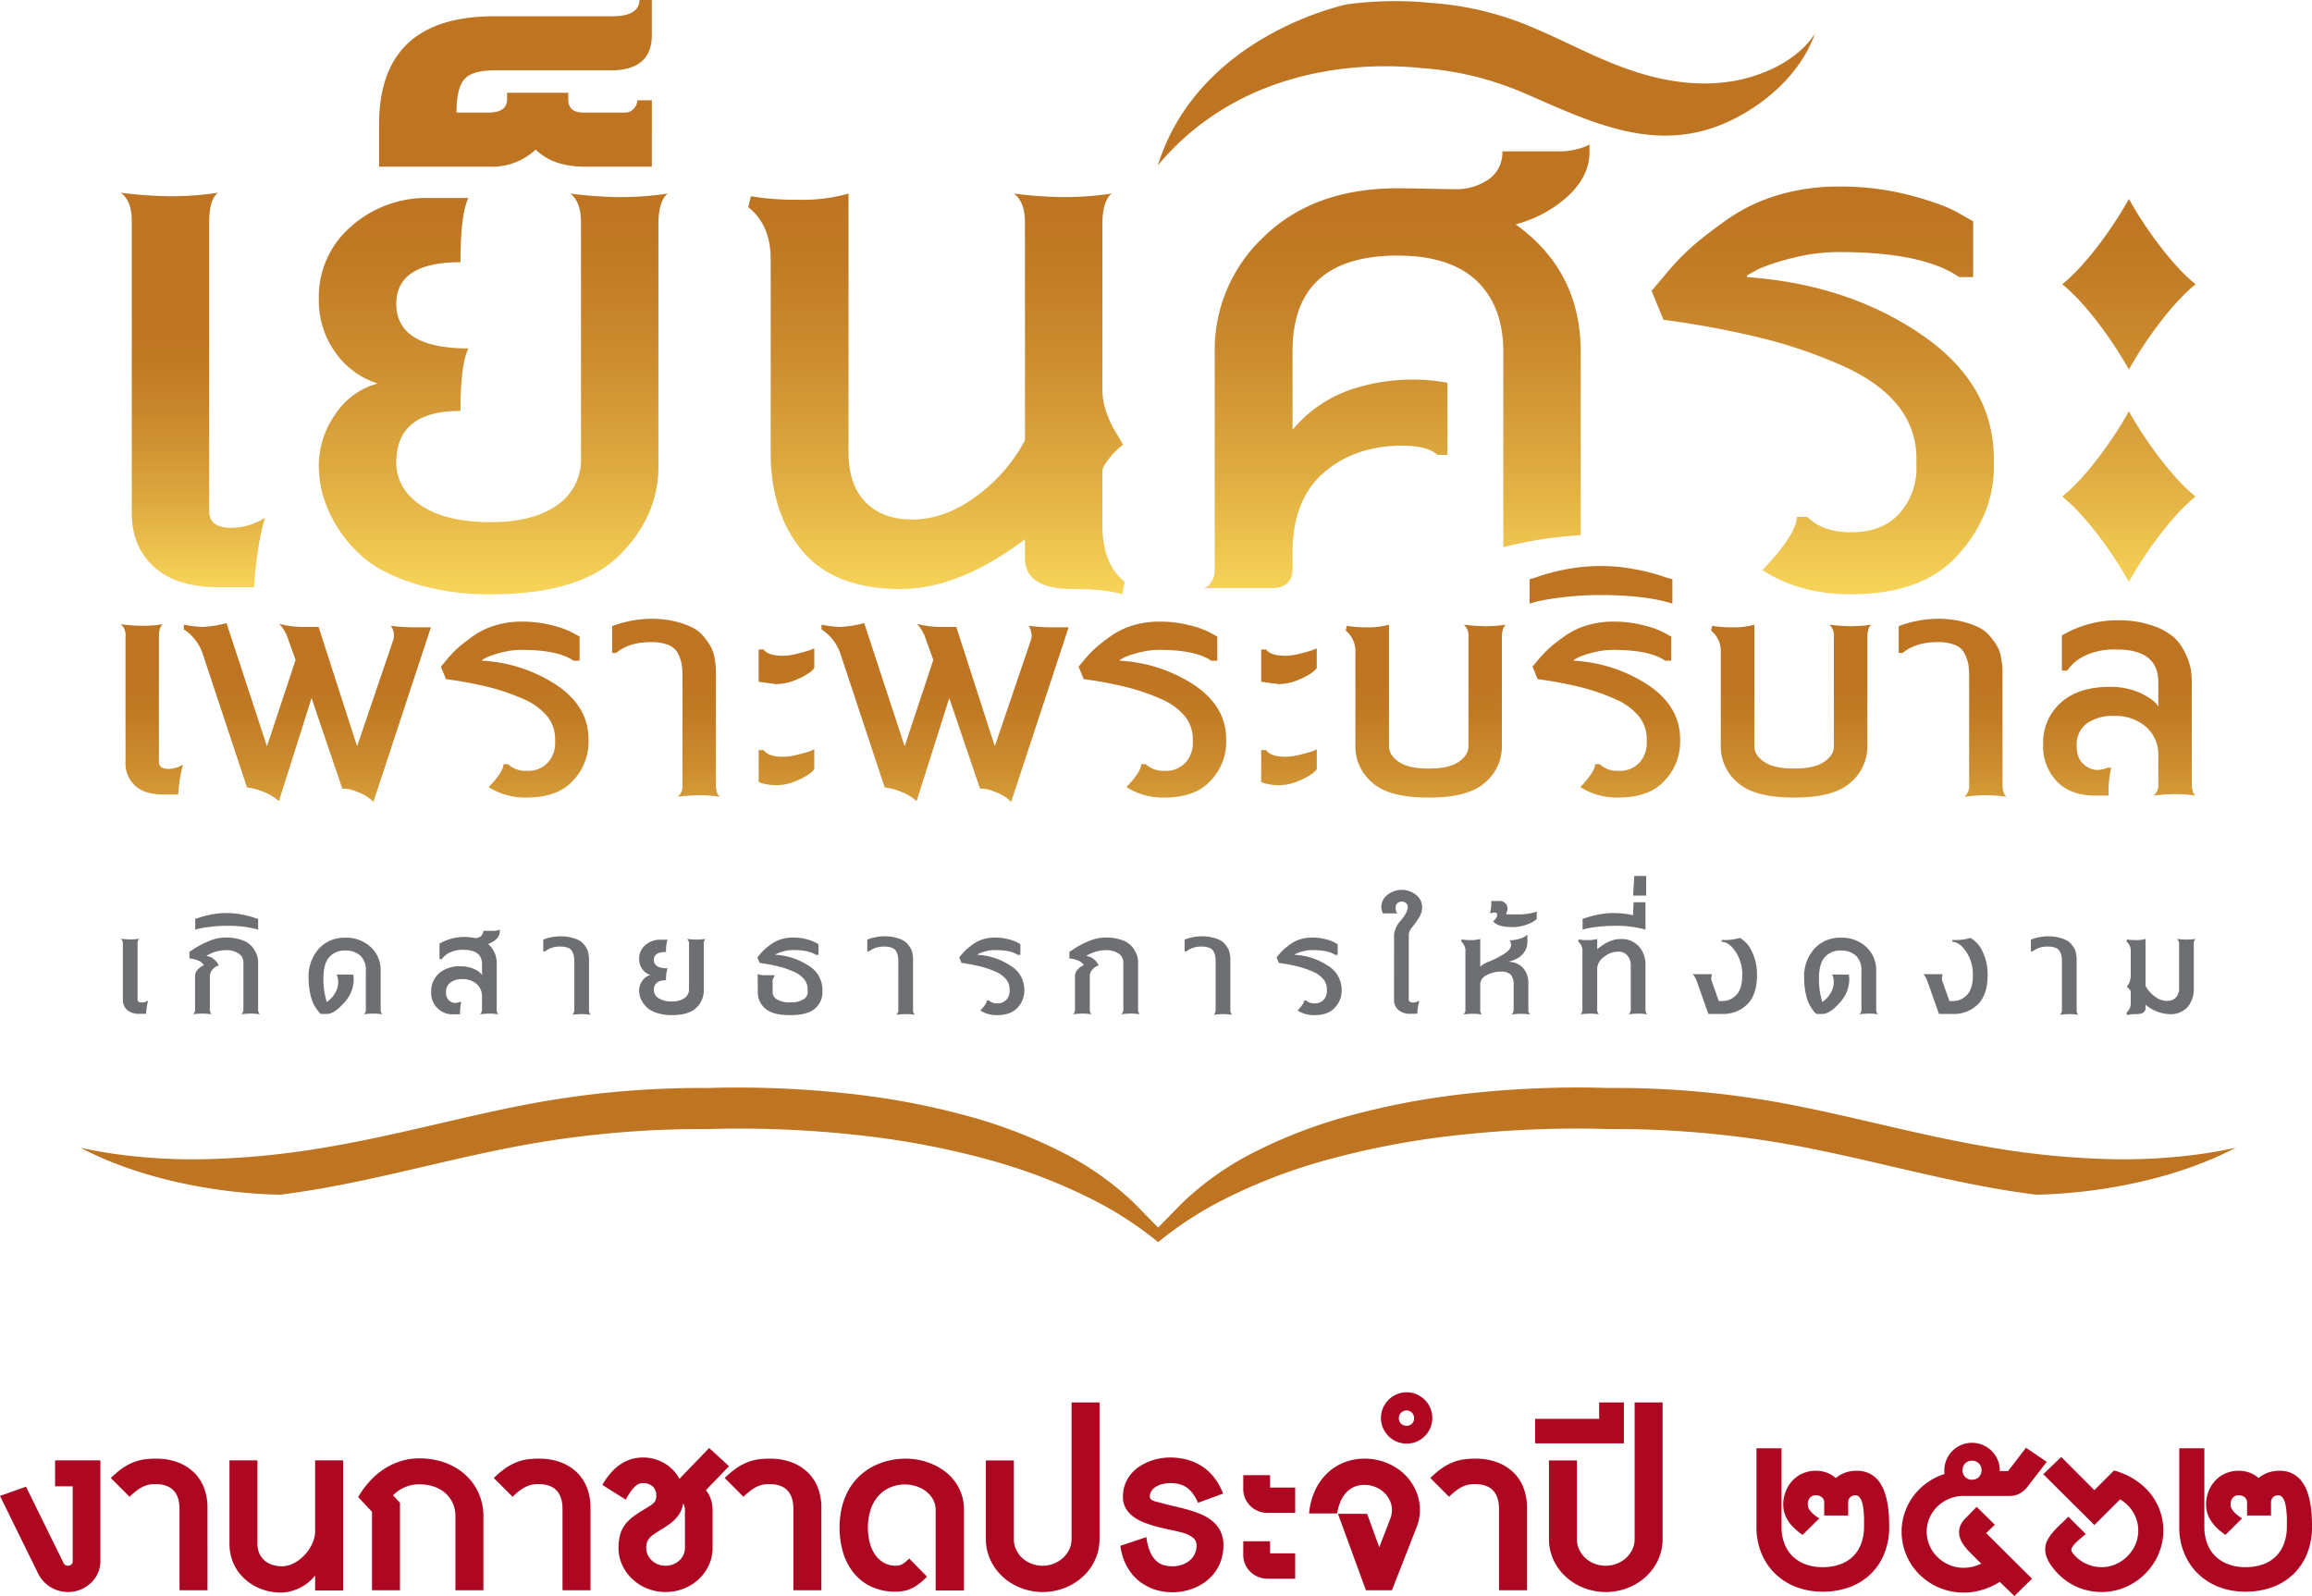 <svg id="Group_2" data-name="Group 2" xmlns="http://www.w3.org/2000/svg" xmlns:xlink="http://www.w3.org/1999/xlink" width="609.575" height="420.857" viewBox="0 0 609.575 420.857">
  <defs>
    <linearGradient id="linear-gradient" x1="0.5" y1="1" x2="0.5" gradientUnits="objectBoundingBox">
      <stop offset="0" stop-color="#f8d559"/>
      <stop offset="0.003" stop-color="#f7d458"/>
      <stop offset="0.212" stop-color="#deaa40"/>
      <stop offset="0.401" stop-color="#cc8c2f"/>
      <stop offset="0.562" stop-color="#c17a24"/>
      <stop offset="0.677" stop-color="#be7421"/>
    </linearGradient>
    <radialGradient id="radial-gradient" cx="-190.664" cy="-953.598" r="2807.705" gradientTransform="translate(-775.668 -1980.395) rotate(180) scale(0.072 0.072)" xlink:href="#linear-gradient"/>
  </defs>
  <g id="Group_6" data-name="Group 6" transform="translate(21.235)">
    <g id="Group_5" data-name="Group 5" transform="translate(10.601)">
      <g id="Group_2-2" data-name="Group 2" transform="translate(0 230.988)">
        <path id="Path_35" data-name="Path 35" d="M553.42,851.413c.031.515.4.775,1.127.775a3.283,3.283,0,0,0,1.677-.512,15.614,15.614,0,0,0-.551,3.489h-1.765a4.7,4.7,0,0,1-3.244-1.014,3.51,3.51,0,0,1-1.125-2.738V836.808a1.653,1.653,0,0,0-.554-1.435,21.761,21.761,0,0,0,2.361.177,15.633,15.633,0,0,0,2.516-.177,1.789,1.789,0,0,0-.443,1.435Z" transform="translate(-548.985 -818.825)" fill="#6d6f72"/>
        <path id="Path_36" data-name="Path 36" d="M590.389,841.462a2.848,2.848,0,0,0-1.158-2.284,5.916,5.916,0,0,0-3.717-.939,10.127,10.127,0,0,0-4.832,1.457v.089a3.641,3.641,0,0,1,2.007.9,4.059,4.059,0,0,1,1.191,1.61,2.666,2.666,0,0,0-1.532.95,2.583,2.583,0,0,0-.805,1.765v8.692a1.794,1.794,0,0,0,.441,1.435,15.859,15.859,0,0,0-2.538-.176,20.608,20.608,0,0,0-2.339.176,1.615,1.615,0,0,0,.529-1.435v-8.692a2.486,2.486,0,0,1,.684-1.645,4.166,4.166,0,0,1,1.632-1.157,2.755,2.755,0,0,0-1.6-1.271,6.083,6.083,0,0,0-2.2-.5v-1.787c.089-.028.613-.359,1.579-.991a21.792,21.792,0,0,1,3.638-1.853,11.283,11.283,0,0,1,4.314-.905,12.336,12.336,0,0,1,4.457.715,5.812,5.812,0,0,1,2.659,1.855,8.256,8.256,0,0,1,1.147,2.051,5.42,5.42,0,0,1,.32,1.776v12.4a1.75,1.75,0,0,0,.462,1.435,15.834,15.834,0,0,0-2.536-.176,21.156,21.156,0,0,0-2.361.176,1.661,1.661,0,0,0,.551-1.435Z" transform="translate(-558.043 -818.67)" fill="#6d6f72"/>
        <path id="Path_37" data-name="Path 37" d="M586.717,825.212a20.427,20.427,0,0,1,4.014.387,25.121,25.121,0,0,1,3.045.759,8.414,8.414,0,0,0,1.258.377v2.843a28.841,28.841,0,0,0-8.317-.991,35.72,35.72,0,0,0-4.359.255,28.734,28.734,0,0,0-2.967.475l-.948.261v-2.843a8.781,8.781,0,0,0,1.211-.377,24.313,24.313,0,0,1,3.015-.759A20.486,20.486,0,0,1,586.717,825.212Z" transform="translate(-558.804 -815.438)" fill="#6d6f72"/>
        <path id="Path_38" data-name="Path 38" d="M628.071,855.076h-1.566a2.669,2.669,0,0,1-.342-.3,10.292,10.292,0,0,1-.771-.995,9.658,9.658,0,0,1-.993-1.753,13.247,13.247,0,0,1-.771-2.69,18.987,18.987,0,0,1-.341-3.709A10.873,10.873,0,0,1,626,837.844a9.064,9.064,0,0,1,6.884-2.869,9.365,9.365,0,0,1,6.826,2.5,8.269,8.269,0,0,1,2.571,6.166v10.084a1.8,1.8,0,0,0,.442,1.435,15.842,15.842,0,0,0-2.537-.176,20.607,20.607,0,0,0-2.34.176,1.6,1.6,0,0,0,.53-1.435V843.645a5.136,5.136,0,0,0-1.445-3.937,5.684,5.684,0,0,0-4.047-1.357,5.3,5.3,0,0,0-4.138,1.721q-1.557,1.72-1.557,5.561a19.64,19.64,0,0,0,.882,6.288,7.081,7.081,0,0,0,2.307-2.56,5.465,5.465,0,0,0,.607-3.728q-.178-.817-.418-.948h4.479a7.124,7.124,0,0,1,.132,1.345,9.124,9.124,0,0,1-2.583,6.145Q630.016,855.075,628.071,855.076Z" transform="translate(-573.752 -818.692)" fill="#6d6f72"/>
        <path id="Path_39" data-name="Path 39" d="M686.772,835.539a6.646,6.646,0,0,1,2.271,5.338v11.76a1.794,1.794,0,0,0,.443,1.435,15.665,15.665,0,0,0-2.515-.176,21.17,21.17,0,0,0-2.359.176,1.662,1.662,0,0,0,.55-1.435v-3.131a4.317,4.317,0,0,0-1.447-3.455A5.477,5.477,0,0,0,680,844.8a5.1,5.1,0,0,0-3.153.885,3.01,3.01,0,0,0-1.171,2.56,2.679,2.679,0,0,0,.806,2.171,2.475,2.475,0,0,0,1.579.671,3.575,3.575,0,0,0,1.213-.263h.418a12.461,12.461,0,0,0-.307,3.244h-1.591a5.6,5.6,0,0,1-6.021-5.958,6.213,6.213,0,0,1,2.04-4.832,8.1,8.1,0,0,1,5.658-1.853,8.3,8.3,0,0,1,3.763.781,4.323,4.323,0,0,1,1.93,1.513v-2.847q0-3.793-4.835-3.793a7.872,7.872,0,0,0-3.8.773,5.092,5.092,0,0,0-1.953,1.672h-.617v-4.081a12.769,12.769,0,0,1,6.552-1.764,13.721,13.721,0,0,1,2.847.287,2.34,2.34,0,0,0,1.49-.494,1.694,1.694,0,0,0,.628-1.4h2.889a3.248,3.248,0,0,0,.763-.087,4.541,4.541,0,0,0,.549-.167c.125-.051.187-.093.187-.122v.42Q689.837,834.368,686.772,835.539Z" transform="translate(-589.914 -817.6)" fill="#6d6f72"/>
        <path id="Path_40" data-name="Path 40" d="M724.269,841.142a8.944,8.944,0,0,0-.09-1.423,4.922,4.922,0,0,0-.408-1.212,2.074,2.074,0,0,0-1.113-1.037,5.239,5.239,0,0,0-2.053-.345,6.165,6.165,0,0,0-4.059,1.259h-.463v-3.11a13.039,13.039,0,0,1,4.522-.861,11.6,11.6,0,0,1,2.848.319,9.665,9.665,0,0,1,2.029.727,4.225,4.225,0,0,1,1.332,1.127,7.816,7.816,0,0,1,.818,1.213,4.5,4.5,0,0,1,.385,1.334,8.9,8.9,0,0,1,.133,1.116v13.427a1.744,1.744,0,0,0,.463,1.432,15.985,15.985,0,0,0-2.535-.175,21.392,21.392,0,0,0-2.361.175,1.652,1.652,0,0,0,.553-1.432Z" transform="translate(-604.684 -818.505)" fill="#6d6f72"/>
        <path id="Path_41" data-name="Path 41" d="M771.043,849.141a6.109,6.109,0,0,1-1.965,4.445q-1.963,1.955-6.442,1.954a12.684,12.684,0,0,1-3.7-.5,7.714,7.714,0,0,1-2.526-1.214,6.585,6.585,0,0,1-2.217-3.319,5.83,5.83,0,0,1-.188-1.435,4.467,4.467,0,0,1,.815-2.549,3.683,3.683,0,0,1,2.121-1.555h.042a4.056,4.056,0,0,1-2.137-1.557,4.424,4.424,0,0,1-.84-2.681,4.656,4.656,0,0,1,1.611-3.64,5.66,5.66,0,0,1,3.906-1.432h1.984a8.515,8.515,0,0,0-.4,3.222c-2.13,0-3.209.688-3.221,2.073q0,2.25,3.619,2.251a8.174,8.174,0,0,0-.4,3.134c-2.13,0-3.209.852-3.221,2.559a2.537,2.537,0,0,0,1.248,2.182,6.2,6.2,0,0,0,3.5.839,5.686,5.686,0,0,0,3.321-.85,2.754,2.754,0,0,0,1.2-2.393V836.895a1.749,1.749,0,0,0-.527-1.455,21.952,21.952,0,0,0,2.335.176,16.254,16.254,0,0,0,2.541-.176,1.862,1.862,0,0,0-.462,1.455Z" transform="translate(-617.326 -818.847)" fill="#6d6f72"/>
        <path id="Path_42" data-name="Path 42" d="M805.525,839.367v.087a17.408,17.408,0,0,1,8.692,2.846,7.389,7.389,0,0,1,3.684,6.288v.815a5.471,5.471,0,0,1-1.941,4.2q-1.939,1.754-6.443,1.756h-.241q-4.527,0-6.463-1.756a5.461,5.461,0,0,1-1.943-4.2l-.046-4.876a5.616,5.616,0,0,0,2.231.311h2.206v.309a2.108,2.108,0,0,0-.486,1.721V849.4a2.183,2.183,0,0,0,1.148,1.811,6,6,0,0,0,3.353.773h.241a6.01,6.01,0,0,0,3.353-.773,2.189,2.189,0,0,0,1.148-1.811v-.815a4.194,4.194,0,0,0-.949-2.714,7.327,7.327,0,0,0-2.779-1.983,24.458,24.458,0,0,0-3.951-1.359,45.749,45.749,0,0,0-5-.939l-.6-1.455c.031-.028.273-.316.731-.862a12.458,12.458,0,0,1,1.356-1.4c.449-.391,1.035-.84,1.753-1.347a8.6,8.6,0,0,1,2.516-1.192,10.538,10.538,0,0,1,3.043-.43,13.775,13.775,0,0,1,3.619.453,9.817,9.817,0,0,1,2.408.9l.705.4v2.8h-.705c-1.21-.837-3.213-1.259-6.027-1.259a9.12,9.12,0,0,0-2.312.3,10.042,10.042,0,0,0-1.7.564Z" transform="translate(-632.901 -818.67)" fill="#6d6f72"/>
        <path id="Path_43" data-name="Path 43" d="M852.406,841.142a9.019,9.019,0,0,0-.087-1.423,5.07,5.07,0,0,0-.4-1.212,2.077,2.077,0,0,0-1.118-1.037,5.218,5.218,0,0,0-2.053-.345,6.166,6.166,0,0,0-4.057,1.259h-.467v-3.11a13.075,13.075,0,0,1,4.524-.861,11.583,11.583,0,0,1,2.847.319,9.6,9.6,0,0,1,2.03.727,4.272,4.272,0,0,1,1.337,1.127,8.042,8.042,0,0,1,.814,1.213,4.663,4.663,0,0,1,.388,1.334,9.259,9.259,0,0,1,.13,1.116v13.427a1.741,1.741,0,0,0,.465,1.432,15.986,15.986,0,0,0-2.537-.175,21.468,21.468,0,0,0-2.361.175,1.644,1.644,0,0,0,.549-1.432Z" transform="translate(-647.397 -818.505)" fill="#6d6f72"/>
        <path id="Path_44" data-name="Path 44" d="M885.383,839.367v.087a17.4,17.4,0,0,1,8.693,2.846,7.383,7.383,0,0,1,3.682,6.288v.377a6.458,6.458,0,0,1-1.775,4.4q-1.775,2-5.393,2a7.912,7.912,0,0,1-4.435-1.215q1.722-1.808,1.719-2.667h.531a2.978,2.978,0,0,0,2.185.771,3.091,3.091,0,0,0,2.436-.951,3.356,3.356,0,0,0,.851-2.337v-.377a4.179,4.179,0,0,0-.948-2.714,7.328,7.328,0,0,0-2.781-1.983,24.467,24.467,0,0,0-3.951-1.359,45.742,45.742,0,0,0-5.006-.939l-.6-1.455c.031-.028.27-.316.729-.862a12.217,12.217,0,0,1,1.353-1.4q.675-.587,1.755-1.347a8.586,8.586,0,0,1,2.506-1.192,10.5,10.5,0,0,1,3.055-.43,13.765,13.765,0,0,1,3.618.453,9.767,9.767,0,0,1,2.405.9l.707.4v2.8h-.707q-1.808-1.256-6.023-1.259a9.256,9.256,0,0,0-2.326.3,11.021,11.021,0,0,0-1.735.564Z" transform="translate(-659.522 -818.67)" fill="#6d6f72"/>
        <path id="Path_45" data-name="Path 45" d="M938.382,841.462a2.846,2.846,0,0,0-1.158-2.284,5.923,5.923,0,0,0-3.718-.939,10.134,10.134,0,0,0-4.835,1.457v.089a3.659,3.659,0,0,1,2.011.9,4.1,4.1,0,0,1,1.193,1.61,2.674,2.674,0,0,0-1.535.95,2.575,2.575,0,0,0-.8,1.765v8.692a1.794,1.794,0,0,0,.44,1.435,15.868,15.868,0,0,0-2.537-.176,20.677,20.677,0,0,0-2.343.176,1.6,1.6,0,0,0,.532-1.435v-8.692a2.468,2.468,0,0,1,.685-1.645,4.166,4.166,0,0,1,1.632-1.157,2.757,2.757,0,0,0-1.6-1.271,6.083,6.083,0,0,0-2.191-.5v-1.787q.132-.042,1.575-.991a21.769,21.769,0,0,1,3.644-1.853,11.245,11.245,0,0,1,4.309-.905,12.346,12.346,0,0,1,4.459.715,5.814,5.814,0,0,1,2.658,1.855,8.382,8.382,0,0,1,1.149,2.051,5.417,5.417,0,0,1,.318,1.776v12.4a1.746,1.746,0,0,0,.462,1.435,15.8,15.8,0,0,0-2.535-.176,21.124,21.124,0,0,0-2.361.176,1.663,1.663,0,0,0,.551-1.435Z" transform="translate(-674.041 -818.67)" fill="#6d6f72"/>
        <path id="Path_46" data-name="Path 46" d="M977.908,841.142a9.038,9.038,0,0,0-.089-1.423,4.811,4.811,0,0,0-.408-1.212,2.049,2.049,0,0,0-1.111-1.037,5.231,5.231,0,0,0-2.053-.345,6.2,6.2,0,0,0-4.063,1.259h-.461v-3.11a13.04,13.04,0,0,1,4.523-.861,11.586,11.586,0,0,1,2.845.319,9.6,9.6,0,0,1,2.029.727,4.279,4.279,0,0,1,1.337,1.127,8,8,0,0,1,.815,1.213,4.463,4.463,0,0,1,.385,1.334,9.305,9.305,0,0,1,.131,1.116v13.427a1.752,1.752,0,0,0,.465,1.432,15.991,15.991,0,0,0-2.535-.175,21.349,21.349,0,0,0-2.359.175,1.658,1.658,0,0,0,.55-1.432Z" transform="translate(-689.231 -818.505)" fill="#6d6f72"/>
        <path id="Path_47" data-name="Path 47" d="M1010.876,839.367v.087a17.383,17.383,0,0,1,8.695,2.846,7.391,7.391,0,0,1,3.685,6.288v.377a6.466,6.466,0,0,1-1.776,4.4q-1.775,2-5.4,2a7.892,7.892,0,0,1-4.433-1.215c1.149-1.205,1.719-2.1,1.719-2.667h.531a2.965,2.965,0,0,0,2.183.771,3.111,3.111,0,0,0,2.441-.951,3.376,3.376,0,0,0,.845-2.337v-.377a4.167,4.167,0,0,0-.951-2.714,7.276,7.276,0,0,0-2.776-1.983,24.427,24.427,0,0,0-3.949-1.359,45.773,45.773,0,0,0-5.009-.939l-.6-1.455c.032-.028.273-.316.731-.862a12.634,12.634,0,0,1,1.357-1.4,20.674,20.674,0,0,1,1.751-1.347,8.565,8.565,0,0,1,2.505-1.192,10.5,10.5,0,0,1,3.058-.43,13.74,13.74,0,0,1,3.615.453,9.817,9.817,0,0,1,2.406.9l.707.4v2.8h-.707q-1.811-1.256-6.021-1.259a9.278,9.278,0,0,0-2.331.3,11.068,11.068,0,0,0-1.732.564Z" transform="translate(-701.353 -818.67)" fill="#6d6f72"/>
        <path id="Path_48" data-name="Path 48" d="M1050.88,827.893a6.441,6.441,0,0,1,1.808-3.783q1.809-2.2,1.811-3.5a1.364,1.364,0,0,0-.455-1.079,1.818,1.818,0,0,0-2.27,0,1.372,1.372,0,0,0-.454,1.079,2.341,2.341,0,0,0,.419,1.635h-3.8a4.233,4.233,0,0,1-.42-1.635,4.1,4.1,0,0,1,1.586-3.233,6.077,6.077,0,0,1,7.592,0,4.081,4.081,0,0,1,1.589,3.233,5.191,5.191,0,0,1-.883,2.837,29.644,29.644,0,0,1-1.763,2.481,3.306,3.306,0,0,0-.883,1.963v17.078c.027.515.406.775,1.127.775a3.283,3.283,0,0,0,1.676-.512,15.712,15.712,0,0,0-.553,3.489h-1.743a4.736,4.736,0,0,1-3.254-1.014,3.5,3.5,0,0,1-1.135-2.738Z" transform="translate(-715.165 -812.383)" fill="#6d6f72"/>
        <path id="Path_49" data-name="Path 49" d="M1092.932,846.945a3.8,3.8,0,0,0-.75-2.649,3.64,3.64,0,0,0-2.692-.791,7.377,7.377,0,0,0-3.671.947,2.7,2.7,0,0,0-1.688,2.273v6.641a1.8,1.8,0,0,0,.439,1.433,16.176,16.176,0,0,0-2.537-.174,21.3,21.3,0,0,0-2.341.174,1.591,1.591,0,0,0,.529-1.433v-15.2a3.1,3.1,0,0,0-1.12-2.6l.133-.55a13.244,13.244,0,0,0,2.361.177,8.464,8.464,0,0,0,2.536-.309v7.28a8.543,8.543,0,0,1,2.568-1.411,25.237,25.237,0,0,0,3.838-2.008c1.142-.737,1.717-1.508,1.717-2.316a2.019,2.019,0,0,0-.093-.631,1.021,1.021,0,0,0-.177-.363l-.083-.155v-.043a8.547,8.547,0,0,0,2.435-.353,6.208,6.208,0,0,0,1.709-.729l.507-.4v2.031a4.623,4.623,0,0,1-1.136,3.01,6.579,6.579,0,0,1-3.561,2v.131a5.023,5.023,0,0,1,3.722,1.809,5.9,5.9,0,0,1,1.237,3.752v6.883a1.785,1.785,0,0,0,.445,1.433,16.022,16.022,0,0,0-2.516-.174,21.752,21.752,0,0,0-2.361.174,1.651,1.651,0,0,0,.55-1.433Z" transform="translate(-725.69 -818.284)" fill="#6d6f72"/>
        <path id="Path_50" data-name="Path 50" d="M1094.808,823.977h3.178a15.076,15.076,0,0,0,4.833-.729v1.941a6.6,6.6,0,0,1-2.472,1.411,10.353,10.353,0,0,1-3.77.729q-4.262,0-5.233-1.589a2.491,2.491,0,0,0,.519-.473,2.967,2.967,0,0,0,.258-.343l.084-.131a1.31,1.31,0,0,0,.176-.52.866.866,0,0,0-.084-.539.531.531,0,0,0-.506-.244,2.913,2.913,0,0,0-1.306.265,11.494,11.494,0,0,0,.353-3.31h1.9a2.255,2.255,0,0,1,2.108.951,2.125,2.125,0,0,1-.037,2.139Z" transform="translate(-729.485 -813.849)" fill="#6d6f72"/>
        <path id="Path_51" data-name="Path 51" d="M1126.492,838.726a3.121,3.121,0,0,0-1.126-2.6l.129-.55a13.291,13.291,0,0,0,2.364.177,8.489,8.489,0,0,0,2.539-.309v2.713q3.194-2.667,6-2.67a6.117,6.117,0,0,1,5.019,1.965,7.177,7.177,0,0,1,1.7,4.811v11.626a1.752,1.752,0,0,0,.464,1.435,15.8,15.8,0,0,0-2.537-.176,21.273,21.273,0,0,0-2.362.176,1.662,1.662,0,0,0,.556-1.435v-11.45a3.8,3.8,0,0,0-.91-2.616,2.986,2.986,0,0,0-2.357-1.025,5.858,5.858,0,0,0-3.851,1.444,3.954,3.954,0,0,0-1.73,2.88v10.767a1.784,1.784,0,0,0,.439,1.435,15.819,15.819,0,0,0-2.535-.176,20.576,20.576,0,0,0-2.339.176,1.621,1.621,0,0,0,.529-1.435Z" transform="translate(-741.112 -818.847)" fill="#6d6f72"/>
        <path id="Path_52" data-name="Path 52" d="M1140.576,820.943h3.13v7.212a28.827,28.827,0,0,0-8.316-.991,35.843,35.843,0,0,0-4.36.255,28.882,28.882,0,0,0-2.964.475l-.949.261v-2.843a8.875,8.875,0,0,0,1.218-.377,23.886,23.886,0,0,1,3.008-.759,20.52,20.52,0,0,1,4.047-.387,22.413,22.413,0,0,1,5.008.574Z" transform="translate(-741.696 -814.015)" fill="#6d6f72"/>
        <path id="Path_53" data-name="Path 53" d="M1147.413,810.551h3.137v5.161h-3.443Z" transform="translate(-748.359 -810.551)" fill="#6d6f72"/>
        <path id="Path_54" data-name="Path 54" d="M1183.065,835.043a7.814,7.814,0,0,1,3.139,3.519,13.6,13.6,0,0,1,1.367,6.363q0,5.054-2.527,7.615a9.021,9.021,0,0,1-6.721,2.559h-3.573l-3.019-8.54a6.5,6.5,0,0,0-.565-1.245,3.726,3.726,0,0,0-.434-.607l-.2-.091h5.12v.4a.291.291,0,0,0-.067.143c-.014.065-.034.2-.067.407a1.9,1.9,0,0,0,.091.773l1.9,5.362h.859a5.024,5.024,0,0,0,3.76-1.621q1.559-1.624,1.558-5.154a10.761,10.761,0,0,0-1.778-6.275c-1.185-1.714-2.391-2.573-3.631-2.573v-.507A13.571,13.571,0,0,0,1183.065,835.043Z" transform="translate(-756.168 -818.715)" fill="#6d6f72"/>
        <path id="Path_55" data-name="Path 55" d="M1219.538,855.076h-1.566a2.5,2.5,0,0,1-.341-.3,10.187,10.187,0,0,1-.771-.995,9.656,9.656,0,0,1-.991-1.753,13.1,13.1,0,0,1-.774-2.69,19.142,19.142,0,0,1-.344-3.709,10.873,10.873,0,0,1,2.715-7.789,9.075,9.075,0,0,1,6.886-2.869,9.386,9.386,0,0,1,6.83,2.5,8.276,8.276,0,0,1,2.567,6.166v10.084a1.791,1.791,0,0,0,.443,1.435,15.885,15.885,0,0,0-2.539-.176,20.515,20.515,0,0,0-2.337.176,1.619,1.619,0,0,0,.526-1.435V843.645a5.148,5.148,0,0,0-1.443-3.937,5.681,5.681,0,0,0-4.047-1.357,5.289,5.289,0,0,0-4.135,1.721q-1.563,1.72-1.557,5.561a19.536,19.536,0,0,0,.879,6.288,7.072,7.072,0,0,0,2.308-2.56,5.466,5.466,0,0,0,.607-3.728c-.117-.545-.26-.861-.419-.948h4.475a6.669,6.669,0,0,1,.137,1.345,9.144,9.144,0,0,1-2.585,6.145Q1221.482,855.075,1219.538,855.076Z" transform="translate(-770.907 -818.692)" fill="#6d6f72"/>
        <path id="Path_56" data-name="Path 56" d="M1274.276,835.043a7.806,7.806,0,0,1,3.139,3.519,13.579,13.579,0,0,1,1.367,6.363q0,5.054-2.528,7.615a9.014,9.014,0,0,1-6.718,2.559h-3.575l-3.019-8.54a6.184,6.184,0,0,0-.565-1.245,4.088,4.088,0,0,0-.429-.607l-.2-.091h5.119v.4a.285.285,0,0,0-.067.143c-.015.065-.038.2-.069.407a1.9,1.9,0,0,0,.092.773l1.893,5.362h.862a5.032,5.032,0,0,0,3.765-1.621q1.558-1.624,1.555-5.154a10.756,10.756,0,0,0-1.778-6.275q-1.77-2.571-3.624-2.573v-.507A13.553,13.553,0,0,0,1274.276,835.043Z" transform="translate(-786.573 -818.715)" fill="#6d6f72"/>
        <path id="Path_57" data-name="Path 57" d="M1312.6,841.142a8.935,8.935,0,0,0-.09-1.423,5.192,5.192,0,0,0-.409-1.212,2.091,2.091,0,0,0-1.111-1.037,5.256,5.256,0,0,0-2.055-.345,6.174,6.174,0,0,0-4.059,1.259h-.463v-3.11a13.041,13.041,0,0,1,4.522-.861,11.618,11.618,0,0,1,2.849.319,9.612,9.612,0,0,1,2.023.727,4.142,4.142,0,0,1,1.335,1.127,8.278,8.278,0,0,1,.823,1.213,4.365,4.365,0,0,1,.377,1.334,8.334,8.334,0,0,1,.137,1.116v13.427a1.753,1.753,0,0,0,.459,1.432,15.917,15.917,0,0,0-2.532-.175,21.394,21.394,0,0,0-2.36.175,1.659,1.659,0,0,0,.553-1.432Z" transform="translate(-800.793 -818.505)" fill="#6d6f72"/>
        <path id="Path_58" data-name="Path 58" d="M1359.968,836.895v11.517a7.436,7.436,0,0,1-1.6,4.967,6.07,6.07,0,0,1-4.911,1.9,10.5,10.5,0,0,1-6.221-2.493v.9q0,1.592-2.4,1.59a8.562,8.562,0,0,0-2.489.265l-.137-.618a3.43,3.43,0,0,0,1.127-2.847v-2.714a1.273,1.273,0,0,0-.354-.652,3.788,3.788,0,0,0-.686-.671,4.414,4.414,0,0,0,1.04-2.715v-6.6a3.109,3.109,0,0,0-1.127-2.6l.137-.55a13.167,13.167,0,0,0,2.358.177,8.425,8.425,0,0,0,2.535-.309v12.375a8.3,8.3,0,0,0,2.441,2.8,5.339,5.339,0,0,0,3.2,1.167,3.113,3.113,0,0,0,2.354-.881,3.471,3.471,0,0,0,.851-2.5V836.895a1.709,1.709,0,0,0-.555-1.455,22.018,22.018,0,0,0,2.365.176,16.226,16.226,0,0,0,2.535-.176A1.8,1.8,0,0,0,1359.968,836.895Z" transform="translate(-813.391 -818.847)" fill="#6d6f72"/>
      </g>
      <g id="Group_4" data-name="Group 4">
        <path id="Path_59" data-name="Path 59" d="M572.305,624.615V547.828q0-5.678,2.314-7.536a81.481,81.481,0,0,1-13.217.927,112.51,112.51,0,0,1-12.417-.927q2.9,2.086,2.9,7.536v76.787q0,9.05,5.913,14.383t17.055,5.335h9.279q.805-11.717,2.9-18.327a17.283,17.283,0,0,1-8.817,2.669Q572.532,628.674,572.305,624.615Z" transform="translate(-548.985 -489.477)" fill="url(#linear-gradient)"/>
        <path id="Path_60" data-name="Path 60" d="M684.5,503.5q4.528,4.531,13.107,4.525h17.517V490.513h-3.829a3.26,3.26,0,0,1-.928,2.2,2.964,2.964,0,0,1-2.319,1.046h-10.67q-4.293.113-4.291-3.481v-1.74H676.955v1.74q0,3.476-4.986,3.481h-8.347q0-6.38,2.029-8.758t7.944-2.379h30.622q10.91,0,10.9-9.278v-9.278h-3.246q-.114,4.291-7.195,4.291H673.6q-30.384,0-30.392,28.535v11.133h29.233A16.78,16.78,0,0,0,684.5,503.5Zm420.062,58.017v0c4.152-7.487,11.324-17.467,17.557-22.472a.037.037,0,0,0,.017-.019c-6.23-5-13.418-14.993-17.575-22.489v0c-4.159,7.5-11.339,17.491-17.573,22.487.005.008.005.015.017.019C1093.234,544.057,1100.405,554.036,1104.559,561.52Zm0,11h0c-4.159,7.5-11.339,17.491-17.573,22.488.005.005.005.014.017.021,6.23,5,13.4,14.981,17.555,22.466v0c4.152-7.488,11.324-17.467,17.557-22.469a.085.085,0,0,0,.017-.021C1115.9,590.008,1108.716,580.012,1104.559,572.516Zm-410.9-57.4q2.786,2.205,2.785,7.652v61.937a14.513,14.513,0,0,1-6.317,12.587q-6.327,4.465-17.455,4.467-11.833,0-18.391-4.407t-6.549-11.487q.113-13.449,16.935-13.449,0-12.18,2.085-16.473-19.021,0-19.02-11.831.113-10.905,16.935-10.9,0-12.643,2.085-16.935H656.319a29.78,29.78,0,0,0-20.529,7.539,24.493,24.493,0,0,0-8.47,19.14,23.406,23.406,0,0,0,4.4,14.091,21.329,21.329,0,0,0,11.255,8.18h-.235a19.288,19.288,0,0,0-11.133,8.171,23.471,23.471,0,0,0-4.291,13.4,31.189,31.189,0,0,0,.982,7.537,34.668,34.668,0,0,0,11.659,17.459q4.76,3.768,13.285,6.376a66.2,66.2,0,0,0,19.427,2.613q23.545,0,33.865-10.265t10.324-23.377V522.768q.119-5.8,2.437-7.652a83.8,83.8,0,0,1-13.341.927A112.136,112.136,0,0,1,693.659,515.116ZM833.914,588.3q0-1.16,1.915-3.481a19.633,19.633,0,0,1,3.536-3.479l-1.158-2.087a24.573,24.573,0,0,1-2.841-5.455,18.049,18.049,0,0,1-1.452-6.725v-44.31q.119-5.8,2.441-7.652a83.867,83.867,0,0,1-13.344.927,112.68,112.68,0,0,1-12.412-.927q2.906,2.205,2.9,7.652v57.416a43.484,43.484,0,0,1-12.818,14.734q-8.289,6.141-16.875,6.144-7.884,0-12.351-4.579t-4.47-13.165v-68.2a44.394,44.394,0,0,1-13.34,1.623,69.233,69.233,0,0,1-12.4-.927l-.7,2.9q5.906,4.644,5.913,13.693v50.918q0,16.12,8.408,26.093t25.812,9.977q15.422,0,32.821-13.107v4.757q-.121,8.35,12.529,8.35,8.81,0,13.105,1.394l.692-3.249q-5.911-4.754-5.913-14.964Zm215.669-36.193q-19.355-13.1-45.7-14.963v-.46l2.9-1.626a57.293,57.293,0,0,1,9.108-2.959,49.054,49.054,0,0,1,12.231-1.567q22.157,0,31.671,6.611h3.709V522.42l-3.709-2.088q-3.826-2.314-12.643-4.7a72.892,72.892,0,0,0-19.028-2.377,55.076,55.076,0,0,0-16.064,2.263,45.672,45.672,0,0,0-13.166,6.259q-5.684,4-9.217,7.077a65.294,65.294,0,0,0-7.131,7.364q-3.6,4.295-3.831,4.525l3.13,7.653a240.31,240.31,0,0,1,26.332,4.933,129.364,129.364,0,0,1,20.758,7.134q9.628,4.288,14.618,10.436a21.993,21.993,0,0,1,4.989,14.267v1.969a17.792,17.792,0,0,1-4.467,12.3q-4.465,4.988-12.815,4.987-7.426,0-11.481-4.059h-2.789q0,4.518-9.042,14.033,9.747,6.383,23.313,6.382,19.023,0,28.359-10.5t9.337-23.141v-1.969Q1068.961,565.221,1049.583,552.112ZM877.4,487.092a78.557,78.557,0,0,1,9.16-2.9,88.677,88.677,0,0,1,9.271-1.8,94.973,94.973,0,0,1,20.437-.54c.405.03.8.092,1.211.129a82.166,82.166,0,0,1,26.072,5.99c1.149.465,2.275.95,3.4,1.442,18.8,8.235,36.963,16.733,57.675,3.647,7.256-4.577,13.037-10.758,16.193-17.738.173-.382.323-.759.487-1.133.177-.416.333-.846.483-1.275-4.045,6.413-12.279,10.673-20.5,12.339a42.654,42.654,0,0,1-4.259.615c-8.581.832-16.986-.892-24.439-3.505-8.089-2.826-15.356-6.744-23.055-10.123-1.129-.491-2.249-.975-3.4-1.441a82.091,82.091,0,0,0-26.068-5.99c-.412-.04-.808-.1-1.236-.129a95.274,95.274,0,0,0-20.422.535s-39.127,7.9-49.895,42.524c.181-.221.355-.447.532-.666a67.83,67.83,0,0,1,12.589-11.549A71.1,71.1,0,0,1,877.4,487.092Zm84.013,15.553a18.132,18.132,0,0,1-2.841.87,17.066,17.066,0,0,1-4,.462h-15.2a8.574,8.574,0,0,1-3.589,7.365,15.03,15.03,0,0,1-9.051,2.612q-1.388,0-7.015-.116t-7.947-.118q-22.036,0-35.145,12.645a40.825,40.825,0,0,0-13.1,30.5V614.63a5.044,5.044,0,0,1-.932,2.961,3.5,3.5,0,0,1-1.855,1.565h17.748q5.57,0,5.567-5.218v-4.059q0-14.032,8.233-21.172t20.88-7.132q6.728.116,9.047,2.436h2.666V564.988a51.407,51.407,0,0,0-23.544,1.219,34.365,34.365,0,0,0-17.283,11.2V556.868q-.115-25.4,27.721-25.4,13.805,0,20.823,6.666t7.018,18.73v51.487a108.508,108.508,0,0,1,20.414-3.157v-48.33q0-21.335-17.171-33.634a32.811,32.811,0,0,0,14.035-7.657q5.446-5.222,5.45-11.363v-2.2C962.339,502.16,962.035,502.376,961.413,502.646Z" transform="translate(-575.097 -464.069)" fill="url(#linear-gradient)"/>
        <g id="Group_3" data-name="Group 3" transform="translate(0.005 149.251)">
          <path id="Path_61" data-name="Path 61" d="M559.053,739.689V706.56c0-1.631.33-2.719,1-3.25a35.287,35.287,0,0,1-5.7.4,48.6,48.6,0,0,1-5.357-.4,3.76,3.76,0,0,1,1.248,3.25v33.129A7.938,7.938,0,0,0,552.8,745.9q2.554,2.3,7.357,2.3h4a35.624,35.624,0,0,1,1.25-7.905,7.43,7.43,0,0,1-3.8,1.152Q559.145,741.444,559.053,739.689Zm61.161-35.979a4.535,4.535,0,0,1,.7,3.509L611.3,735.484,601.149,704.01h-4.509a25.992,25.992,0,0,1-5.85-.8,9.931,9.931,0,0,1,2.249,3.8l2.05,5.708-7.553,22.766-10.66-32.476a31.305,31.305,0,0,1-6.257,1,27.077,27.077,0,0,1-5-.6v1.249a12.35,12.35,0,0,1,4.9,6.207l11.762,35.475a14.921,14.921,0,0,1,4.251,1.127,13.081,13.081,0,0,1,4.155,2.48l8.609-27.173,8.1,23.871a8.8,8.8,0,0,1,3.952.875,11.124,11.124,0,0,1,4.251,2.628l15.165-46.042h-5.2A46.026,46.026,0,0,1,620.214,703.71Zm43.746,15.665a39.488,39.488,0,0,0-19.716-6.459v-.2l1.249-.7a24.392,24.392,0,0,1,3.933-1.277,21.069,21.069,0,0,1,5.277-.675q9.559,0,13.66,2.85h1.6V706.56l-1.6-.894a22.427,22.427,0,0,0-5.455-2.029,31.271,31.271,0,0,0-8.2-1.027,23.727,23.727,0,0,0-6.932.977,19.723,19.723,0,0,0-5.683,2.7q-2.448,1.727-3.975,3.052a28.319,28.319,0,0,0-3.079,3.181c-1.029,1.237-1.584,1.884-1.651,1.953l1.352,3.3a103.216,103.216,0,0,1,11.357,2.129,55.482,55.482,0,0,1,8.958,3.077,16.7,16.7,0,0,1,6.31,4.5,9.5,9.5,0,0,1,2.15,6.161v.847a7.648,7.648,0,0,1-1.93,5.305,7.024,7.024,0,0,1-5.525,2.155A6.7,6.7,0,0,1,651.1,740.2h-1.2q0,1.949-3.9,6.051A17.93,17.93,0,0,0,656.055,749q8.2,0,12.232-4.529a14.676,14.676,0,0,0,4.029-9.982v-.847Q672.316,725.028,663.96,719.374Zm41.946-4.277a20.84,20.84,0,0,0-.3-2.53,10.414,10.414,0,0,0-.877-3.031,18.341,18.341,0,0,0-1.846-2.749,9.506,9.506,0,0,0-3.03-2.549,21.19,21.19,0,0,0-4.6-1.654,26.312,26.312,0,0,0-6.459-.724,29.6,29.6,0,0,0-10.255,1.951v7.056h1.051q3.448-2.857,9.2-2.853a11.9,11.9,0,0,1,4.657.775,4.646,4.646,0,0,1,2.523,2.35,11.2,11.2,0,0,1,.927,2.754,20.218,20.218,0,0,1,.2,3.226v28.427a3.751,3.751,0,0,1-1.249,3.251,49.207,49.207,0,0,1,5.35-.4,36.536,36.536,0,0,1,5.757.4q-1.049-.8-1.049-3.251Zm21.351-4.007a15.218,15.218,0,0,1-3.727.524c-2.538,0-4.217-.551-5.049-1.648h-1.307v8.509l4.507.6a13.2,13.2,0,0,0,5.476-1.179,17.243,17.243,0,0,0,3.457-1.849,8.667,8.667,0,0,0,1.228-1.171v-5.211l-1.255.5Q729.335,710.567,727.257,711.09Zm0,26.651a16.019,16.019,0,0,1-3.727.5c-2.538,0-4.217-.585-5.049-1.754h-1.307V744.9l.6.249a15.174,15.174,0,0,0,3.9.6,13.327,13.327,0,0,0,5.476-1.175,18.016,18.016,0,0,0,3.457-1.855,8.371,8.371,0,0,0,1.228-1.175v-5.254l-1.255.55Q729.335,737.237,727.257,737.742Zm61.089-34.032a4.556,4.556,0,0,1,.7,3.509l-9.607,28.266L769.279,704.01h-4.505a25.994,25.994,0,0,1-5.853-.8,9.922,9.922,0,0,1,2.249,3.8l2.052,5.708-7.554,22.766-10.659-32.476a31.375,31.375,0,0,1-6.259,1,27.092,27.092,0,0,1-5-.6v1.249a12.372,12.372,0,0,1,4.907,6.207l11.756,35.475a14.906,14.906,0,0,1,4.255,1.127,13.007,13.007,0,0,1,4.153,2.48l8.608-27.173,8.107,23.871a8.814,8.814,0,0,1,3.954.875,11.148,11.148,0,0,1,4.252,2.628L798.9,704.109h-5.2A46.012,46.012,0,0,1,788.346,703.71Zm43.743,15.665a39.473,39.473,0,0,0-19.71-6.459v-.2l1.246-.7a24.418,24.418,0,0,1,3.933-1.277,21.09,21.09,0,0,1,5.278-.675q9.559,0,13.659,2.85h1.6V706.56l-1.6-.894a22.474,22.474,0,0,0-5.455-2.029,31.263,31.263,0,0,0-8.2-1.027,23.735,23.735,0,0,0-6.933.977,19.744,19.744,0,0,0-5.682,2.7q-2.452,1.727-3.978,3.052a28.671,28.671,0,0,0-3.077,3.181c-1.031,1.237-1.584,1.884-1.649,1.953l1.351,3.3a103.3,103.3,0,0,1,11.359,2.129,55.526,55.526,0,0,1,8.956,3.077,16.679,16.679,0,0,1,6.305,4.5,9.469,9.469,0,0,1,2.149,6.161v.847a7.663,7.663,0,0,1-1.922,5.305,7.033,7.033,0,0,1-5.531,2.155,6.7,6.7,0,0,1-4.951-1.752h-1.2q0,1.949-3.9,6.051A17.913,17.913,0,0,0,824.183,749q8.2,0,12.231-4.529a14.683,14.683,0,0,0,4.03-9.982v-.847Q840.444,725.028,832.089,719.374Zm27.658-8.284a15.231,15.231,0,0,1-3.735.524c-2.525,0-4.213-.551-5.043-1.648h-1.3v8.509l4.5.6a13.208,13.208,0,0,0,5.471-1.179,17.005,17.005,0,0,0,3.455-1.849,8.619,8.619,0,0,0,1.227-1.171v-5.211l-1.245.5C862.243,710.433,861.133,710.741,859.747,711.09Zm0,26.651a16.032,16.032,0,0,1-3.735.5c-2.525,0-4.213-.585-5.043-1.754h-1.3V744.9l.593.249a13.272,13.272,0,0,0,1.755.4,12.814,12.814,0,0,0,2.157.2,13.331,13.331,0,0,0,5.471-1.175,17.758,17.758,0,0,0,3.455-1.855,8.326,8.326,0,0,0,1.227-1.175v-5.254l-1.245.55C862.243,737.1,861.133,737.406,859.747,737.742Zm43.37-34.329a3.95,3.95,0,0,1,1.205,3.3v28.773q0,2.353-2.6,4.109t-7.6,1.751h-.553c-3.339,0-5.867-.582-7.6-1.751s-2.6-2.54-2.6-4.109V703.412a19.3,19.3,0,0,1-5.76.7,29.689,29.689,0,0,1-5.353-.4l-.3,1.253a7.047,7.047,0,0,1,2.551,5.905v24.617a12.408,12.408,0,0,0,4.4,9.535Q883.308,749,893.563,749h.553q10.214,0,14.611-3.979a12.389,12.389,0,0,0,4.4-9.535V706.711c.033-1.667.382-2.768,1.059-3.3a36.686,36.686,0,0,1-5.764.4A49.312,49.312,0,0,1,903.117,703.412Zm48.657,15.962a39.489,39.489,0,0,0-19.711-6.459v-.2l1.243-.7a24.563,24.563,0,0,1,3.929-1.277,21.175,21.175,0,0,1,5.283-.675q9.555,0,13.657,2.85h1.612V706.56l-1.612-.894a22.426,22.426,0,0,0-5.457-2.029,31.274,31.274,0,0,0-8.2-1.027,23.807,23.807,0,0,0-6.937.977,19.758,19.758,0,0,0-5.68,2.7c-1.635,1.151-2.951,2.169-3.973,3.052a29.241,29.241,0,0,0-3.083,3.181c-1.027,1.237-1.581,1.884-1.648,1.953l1.352,3.3a103.9,103.9,0,0,1,11.367,2.129,55.729,55.729,0,0,1,8.949,3.077,16.736,16.736,0,0,1,6.309,4.5,9.534,9.534,0,0,1,2.148,6.161v.847a7.637,7.637,0,0,1-1.928,5.305,7.023,7.023,0,0,1-5.526,2.155,6.688,6.688,0,0,1-4.949-1.752h-1.2q0,1.949-3.905,6.051A17.947,17.947,0,0,0,943.867,749c5.469,0,9.556-1.505,12.229-4.529a14.658,14.658,0,0,0,4.03-9.982v-.847Q960.126,725.028,951.774,719.374Zm-22.437-23.2a81.159,81.159,0,0,1,9.875-.575q11.62,0,18.871,2.252V691.4a18.882,18.882,0,0,1-2.857-.85,56.989,56.989,0,0,0-6.909-1.727,48.111,48.111,0,0,0-18.292,0,54.676,54.676,0,0,0-6.827,1.727,19.6,19.6,0,0,1-2.75.85v6.455l2.153-.6A66.1,66.1,0,0,1,929.337,696.177Zm70.141,7.235a3.969,3.969,0,0,1,1.193,3.3v28.773c0,1.569-.858,2.941-2.6,4.109s-4.271,1.751-7.609,1.751h-.541c-3.347,0-5.878-.582-7.619-1.751s-2.6-2.54-2.6-4.109V703.412a19.167,19.167,0,0,1-5.751.7,29.908,29.908,0,0,1-5.359-.4l-.3,1.253a7.056,7.056,0,0,1,2.553,5.905v24.617a12.423,12.423,0,0,0,4.407,9.535Q979.65,749,989.925,749h.541q10.206,0,14.616-3.979a12.424,12.424,0,0,0,4.406-9.535V706.711q.039-2.5,1.041-3.3a36.426,36.426,0,0,1-5.749.4A49,49,0,0,1,999.478,703.412Zm45.643,11.685a20.466,20.466,0,0,0-.3-2.53,10.085,10.085,0,0,0-.862-3.031,18.572,18.572,0,0,0-1.864-2.749,9.371,9.371,0,0,0-3.023-2.549,21.111,21.111,0,0,0-4.6-1.654,26.339,26.339,0,0,0-6.465-.724,29.615,29.615,0,0,0-10.255,1.951v7.056h1.059q3.44-2.857,9.2-2.853a11.9,11.9,0,0,1,4.659.775,4.607,4.607,0,0,1,2.517,2.35,11.3,11.3,0,0,1,.939,2.754,19.753,19.753,0,0,1,.2,3.226v28.427a3.74,3.74,0,0,1-1.254,3.251,49.377,49.377,0,0,1,5.362-.4,36.661,36.661,0,0,1,5.755.4c-.709-.531-1.057-1.614-1.057-3.251Zm49.9,30.149V718.571a21.526,21.526,0,0,0-.253-3.38,16.81,16.81,0,0,0-1.4-4.149,13.4,13.4,0,0,0-3.073-4.307,16.965,16.965,0,0,0-5.775-3.128,27.583,27.583,0,0,0-9.065-1.348,28.623,28.623,0,0,0-14.669,4v9.257h1.4a11.634,11.634,0,0,1,4.425-3.8,18,18,0,0,1,8.633-1.751q10.967,0,10.959,8.6v6.459q-.855-1.656-4.374-3.431a18.914,18.914,0,0,0-8.533-1.774q-8.2,0-12.841,4.2a14.111,14.111,0,0,0-4.623,10.957,13.4,13.4,0,0,0,3.648,9.787q3.653,3.724,10.017,3.725h3.594a27.881,27.881,0,0,1,.706-7.353h-.955a8.062,8.062,0,0,1-2.753.6,5.653,5.653,0,0,1-3.579-1.527c-1.213-1.019-1.824-2.659-1.824-4.931a6.84,6.84,0,0,1,2.651-5.8,11.652,11.652,0,0,1,7.163-2,12.448,12.448,0,0,1,8.429,2.832,9.8,9.8,0,0,1,3.274,7.833v7.1a3.768,3.768,0,0,1-1.245,3.252,48.709,48.709,0,0,1,5.354-.4,35.621,35.621,0,0,1,5.7.4Q1095.027,747.7,1095.025,745.246Z" transform="translate(-548.992 -687.945)" fill="url(#linear-gradient)"/>
        </g>
      </g>
    </g>
    <path id="Path_62" data-name="Path 62" d="M703.47,894.246a270.167,270.167,0,0,1,33.837,1.781,198.961,198.961,0,0,1,29.714,5.725,130.356,130.356,0,0,1,24.593,9.411,79.591,79.591,0,0,1,18.541,12.853c.494.466.954.937,1.415,1.4q2.82,2.868,5.629,5.737,2.808-2.869,5.623-5.737c.463-.468.92-.939,1.407-1.4a79.66,79.66,0,0,1,18.547-12.862,130.368,130.368,0,0,1,24.589-9.411,199.2,199.2,0,0,1,29.72-5.725,269.529,269.529,0,0,1,33.836-1.781c1.074.009,2.131.038,3.193.067l1.935.048h.17c1.367-.014,2.722-.014,4.083,0a244.464,244.464,0,0,1,44.579,4.571c7.121,1.39,14.234,3.033,21.1,4.627,9.8,2.274,19.925,4.633,30.562,6.429a216.252,216.252,0,0,0,32.065,3.143,148.713,148.713,0,0,0,24.667-1.531c2.771-.422,5.457-.927,8.049-1.5-9.722,5.13-22.278,9.051-36.211,11.045a139.849,139.849,0,0,1-16.385,1.357c-3.149-.4-6.323-.869-9.435-1.4-10.02-1.7-19.823-3.991-29.317-6.2-7-1.631-14.247-3.312-21.667-4.769a263.62,263.62,0,0,0-48.255-4.945c-1.413-.013-2.834-.013-4.253,0-.454-.013-.909-.022-1.363-.035-1.24-.033-2.479-.067-3.735-.078a288.931,288.931,0,0,0-36.411,1.931,217.611,217.611,0,0,0-32.541,6.3,145.462,145.462,0,0,0-27.491,10.577A94.844,94.844,0,0,0,817.2,935a94.764,94.764,0,0,0-17.069-11.122,145.328,145.328,0,0,0-27.5-10.575,217.283,217.283,0,0,0-32.531-6.3,288.98,288.98,0,0,0-36.41-1.931c-1.26.011-2.5.045-3.739.078-.453.013-.908.022-1.363.035q-2.131-.019-4.256,0a263.484,263.484,0,0,0-48.245,4.945c-7.423,1.457-14.675,3.138-21.675,4.769-9.493,2.207-19.3,4.5-29.311,6.2-3.12.529-6.289,1-9.441,1.4a140.359,140.359,0,0,1-16.381-1.354c-13.925-1.994-26.48-5.913-36.2-11.043,2.583.57,5.262,1.071,8.02,1.493a148.953,148.953,0,0,0,24.677,1.531,216.133,216.133,0,0,0,32.065-3.143c10.639-1.793,20.76-4.155,30.559-6.429,6.873-1.593,13.985-3.237,21.112-4.63a244.855,244.855,0,0,1,44.574-4.567q2.038-.017,4.083,0h.17l1.941-.048C701.337,894.284,702.394,894.256,703.47,894.246Z" transform="translate(-533.083 -607.458)" fill="url(#radial-gradient)"/>
  </g>
  <g id="Group_7" data-name="Group 7" transform="translate(0 367.135)">
    <path id="Path_63" data-name="Path 63" d="M527.7,1068.335a7.415,7.415,0,0,1-.679,3.13,8.223,8.223,0,0,1-1.839,2.573,8.86,8.86,0,0,1-2.7,1.737,8.5,8.5,0,0,1-3.288.641,8.782,8.782,0,0,1-4.719-1.337,8.7,8.7,0,0,1-1.793-1.5,9,9,0,0,1-1.328-1.885l-10.124-20.619,6.855-2.433,9.957,20.229a1.251,1.251,0,0,0,1.152.613,1.172,1.172,0,0,0,.864-.343,1.107,1.107,0,0,0,.343-.808v-19.783h-4.644v-6.836H527.7Z" transform="translate(-501.231 -1023.753)" fill="#ae0721"/>
    <path id="Path_64" data-name="Path 64" d="M570.548,1075.719h-7.375v-21.381q0-6.613-6.39-6.613a8.607,8.607,0,0,0-1.561.139,6.871,6.871,0,0,0-1.57.5,9.292,9.292,0,0,0-1.7,1.022,19.974,19.974,0,0,0-1.951,1.681l-4.941-4.941a22.575,22.575,0,0,1,3.047-2.573,14.772,14.772,0,0,1,2.87-1.561,12.432,12.432,0,0,1,2.861-.771,21.518,21.518,0,0,1,3.019-.2,16.059,16.059,0,0,1,6.083,1.049,12.233,12.233,0,0,1,4.263,2.805,11.242,11.242,0,0,1,2.517,4.077,14.36,14.36,0,0,1,.827,4.848Z" transform="translate(-515.841 -1023.52)" fill="#ae0721"/>
    <path id="Path_65" data-name="Path 65" d="M614.574,1076.026v-3.957a12.681,12.681,0,0,1-1.988,1.959,11.808,11.808,0,0,1-2.257,1.4,12.04,12.04,0,0,1-2.415.845,10.846,10.846,0,0,1-2.461.288,14.448,14.448,0,0,1-6.511-1.561,13.431,13.431,0,0,1-2.768-1.876,12.148,12.148,0,0,1-3.659-5.693,12.7,12.7,0,0,1-.529-3.725v-21.994h7.375v21.994a6.025,6.025,0,0,0,.511,2.554,5.406,5.406,0,0,0,1.384,1.857,5.846,5.846,0,0,0,2.053,1.133,8.137,8.137,0,0,0,2.517.381,6.3,6.3,0,0,0,2.127-.381,8.879,8.879,0,0,0,2.034-1.04,10.951,10.951,0,0,0,1.811-1.561,11.15,11.15,0,0,0,1.458-1.932,10.16,10.16,0,0,0,.966-2.155,7.383,7.383,0,0,0,.353-2.22v-18.631h7.375v34.31Z" transform="translate(-531.482 -1023.753)" fill="#ae0721"/>
    <path id="Path_66" data-name="Path 66" d="M675.893,1075.682h-7.375v-19.561a8.194,8.194,0,0,0-.678-3.353,7.757,7.757,0,0,0-1.913-2.647,8.783,8.783,0,0,0-2.991-1.737,11.707,11.707,0,0,0-3.929-.623,9.445,9.445,0,0,0-6.929,2.88l1.821,1.987v23.053h-7.375v-20.694l-3.66-3.882a24.761,24.761,0,0,1,3.149-4.254,19.711,19.711,0,0,1,3.808-3.214,17.515,17.515,0,0,1,4.365-2.025,16.414,16.414,0,0,1,4.821-.706,20.479,20.479,0,0,1,4.635.511,17.854,17.854,0,0,1,4.077,1.468,15.458,15.458,0,0,1,3.381,2.322,14.745,14.745,0,0,1,2.573,3.056,14.332,14.332,0,0,1,1.644,3.669,14.913,14.913,0,0,1,.576,4.189Z" transform="translate(-548.442 -1023.483)" fill="#ae0721"/>
    <path id="Path_67" data-name="Path 67" d="M722.018,1075.719h-7.375v-21.381q0-6.613-6.39-6.613a8.607,8.607,0,0,0-1.561.139,6.869,6.869,0,0,0-1.57.5,9.269,9.269,0,0,0-1.7,1.022,19.981,19.981,0,0,0-1.951,1.681l-4.941-4.941a22.575,22.575,0,0,1,3.047-2.573,14.772,14.772,0,0,1,2.87-1.561,12.432,12.432,0,0,1,2.861-.771,21.51,21.51,0,0,1,3.019-.2,16.061,16.061,0,0,1,6.083,1.049,12.233,12.233,0,0,1,4.263,2.805,11.243,11.243,0,0,1,2.517,4.077,14.36,14.36,0,0,1,.827,4.848Z" transform="translate(-566.331 -1023.52)" fill="#ae0721"/>
    <path id="Path_68" data-name="Path 68" d="M766.767,1047.92a8.093,8.093,0,0,1,1.3,2.434,9.043,9.043,0,0,1,.445,2.879v9.9a10.75,10.75,0,0,1-.975,4.551,11.8,11.8,0,0,1-2.657,3.7,12.53,12.53,0,0,1-3.947,2.489,12.838,12.838,0,0,1-4.83.91,12.756,12.756,0,0,1-8.731-3.4,11.831,11.831,0,0,1-2.675-3.7,10.658,10.658,0,0,1-.985-4.551,13.414,13.414,0,0,1,.26-2.8,8.646,8.646,0,0,1,.761-2.183,8.287,8.287,0,0,1,1.207-1.746,11.945,11.945,0,0,1,1.589-1.458,23.378,23.378,0,0,1,1.932-1.329q1.049-.65,2.239-1.374a10.61,10.61,0,0,0,.919-.632,3.17,3.17,0,0,0,.613-.613,2.067,2.067,0,0,0,.335-.705,3.709,3.709,0,0,0,.1-.929,3.116,3.116,0,0,0-.947-2.425,3.743,3.743,0,0,0-2.619-.863,2.88,2.88,0,0,0-.929.157,3.166,3.166,0,0,0-1,.623,7.876,7.876,0,0,0-1.161,1.319,22.937,22.937,0,0,0-1.4,2.248l-6.167-3.883a19.885,19.885,0,0,1,2.341-3.279,12.944,12.944,0,0,1,2.573-2.238,10.426,10.426,0,0,1,2.805-1.291,10.9,10.9,0,0,1,3.019-.418,11.044,11.044,0,0,1,3.009.409,11.158,11.158,0,0,1,2.694,1.151,10.641,10.641,0,0,1,2.239,1.783,10.026,10.026,0,0,1,1.643,2.285l7.839-8.137,5.239,4.793Zm-13.17,11.257q-.576.372-1.05.743a4.5,4.5,0,0,0-.817.827,3.462,3.462,0,0,0-.529,1.031,4.426,4.426,0,0,0-.186,1.356,4.334,4.334,0,0,0,.4,1.857,4.735,4.735,0,0,0,1.1,1.5,5.134,5.134,0,0,0,1.616,1,5.346,5.346,0,0,0,1.978.362,5.427,5.427,0,0,0,1.988-.362,5.126,5.126,0,0,0,1.625-1,4.744,4.744,0,0,0,1.1-1.5,4.334,4.334,0,0,0,.4-1.857v-9.9a4.511,4.511,0,0,0-.084-.873,3.179,3.179,0,0,0-.381-.947,7.4,7.4,0,0,1-.919,2.629,8.647,8.647,0,0,1-1.607,1.941,15.492,15.492,0,0,1-2.127,1.6Q754.915,1058.322,753.6,1059.177Z" transform="translate(-580.635 -1022.118)" fill="#ae0721"/>
    <path id="Path_69" data-name="Path 69" d="M813.329,1075.719h-7.375v-21.381q0-6.613-6.39-6.613a8.612,8.612,0,0,0-1.561.139,6.866,6.866,0,0,0-1.569.5,9.271,9.271,0,0,0-1.7,1.022,20.053,20.053,0,0,0-1.951,1.681l-4.941-4.941a22.528,22.528,0,0,1,3.046-2.573,14.769,14.769,0,0,1,2.87-1.561,12.438,12.438,0,0,1,2.861-.771,21.522,21.522,0,0,1,3.019-.2,16.063,16.063,0,0,1,6.083,1.049,12.241,12.241,0,0,1,4.263,2.805,11.241,11.241,0,0,1,2.517,4.077,14.343,14.343,0,0,1,.827,4.848Z" transform="translate(-596.768 -1023.52)" fill="#ae0721"/>
    <path id="Path_70" data-name="Path 70" d="M858.6,1075.794v-21.159a5.823,5.823,0,0,0-.771-2.991,6.954,6.954,0,0,0-2.025-2.2,8.755,8.755,0,0,0-2.861-1.3,9.893,9.893,0,0,0-3.279-.288,9.784,9.784,0,0,0-3.279.854,8.626,8.626,0,0,0-2.861,2.109,10.523,10.523,0,0,0-2.025,3.483,16.164,16.164,0,0,0-.213,9.139,10.013,10.013,0,0,0,1.533,3.139,6.711,6.711,0,0,0,2.313,1.987,6.239,6.239,0,0,0,2.9.687,4.53,4.53,0,0,0,.827-.074,3.2,3.2,0,0,0,.817-.279,4.847,4.847,0,0,0,.892-.585,11.666,11.666,0,0,0,1.049-.975l4.7,4.793a18.179,18.179,0,0,1-2.155,1.932,11.375,11.375,0,0,1-2.007,1.217,8.06,8.06,0,0,1-2,.631,12.416,12.416,0,0,1-2.127.176,14.653,14.653,0,0,1-6.446-1.337,13.182,13.182,0,0,1-4.616-3.641,15.8,15.8,0,0,1-2.777-5.35,23.6,23.6,0,0,1-.233-12.251,17.961,17.961,0,0,1,1.913-4.616,15.112,15.112,0,0,1,2.879-3.511,16.264,16.264,0,0,1,3.6-2.452,17.733,17.733,0,0,1,4.068-1.439,19.539,19.539,0,0,1,4.263-.474,18.159,18.159,0,0,1,3.78.4,17.231,17.231,0,0,1,3.595,1.18,15.648,15.648,0,0,1,3.177,1.931,12.853,12.853,0,0,1,2.535,2.647,12.347,12.347,0,0,1,2.295,7.31v21.307Z" transform="translate(-611.907 -1023.52)" fill="#ae0721"/>
    <path id="Path_71" data-name="Path 71" d="M921.1,1054.84a12.835,12.835,0,0,1-.539,3.733,13.633,13.633,0,0,1-3.864,6.149,15.08,15.08,0,0,1-3.037,2.164,15.635,15.635,0,0,1-3.576,1.393,15.953,15.953,0,0,1-11.5-1.393,14.73,14.73,0,0,1-3.037-2.164,14.17,14.17,0,0,1-2.35-2.814,13.4,13.4,0,0,1-1.523-3.344,12.857,12.857,0,0,1-.539-3.724v-20.768h7.375v20.768a6.477,6.477,0,0,0,.576,2.7,6.958,6.958,0,0,0,1.6,2.229,7.628,7.628,0,0,0,2.415,1.513,8.07,8.07,0,0,0,3.028.557,7.887,7.887,0,0,0,5.359-2.071,7.256,7.256,0,0,0,1.635-2.229,6.224,6.224,0,0,0,.6-2.7v-36.057H921.1Z" transform="translate(-631.199 -1016.108)" fill="#ae0721"/>
    <path id="Path_72" data-name="Path 72" d="M971.476,1063.7a12.32,12.32,0,0,1-.548,3.771,11.652,11.652,0,0,1-1.5,3.093,11.455,11.455,0,0,1-2.248,2.424,13.312,13.312,0,0,1-2.777,1.727,15.2,15.2,0,0,1-6.316,1.393,16.019,16.019,0,0,1-3.055-.3,13.327,13.327,0,0,1-2.954-.938,13.876,13.876,0,0,1-2.7-1.616,11.773,11.773,0,0,1-2.3-2.341,14.255,14.255,0,0,1-1.747-3.121,15.948,15.948,0,0,1-1.021-3.947l6.855-2.285a15,15,0,0,0,.947,3.771,7.184,7.184,0,0,0,1.523,2.359,4.917,4.917,0,0,0,2.005,1.217,8.027,8.027,0,0,0,2.379.343,7.759,7.759,0,0,0,2.526-.4,6.266,6.266,0,0,0,2.034-1.124,5.09,5.09,0,0,0,1.347-1.745,5.283,5.283,0,0,0,.483-2.285,2.537,2.537,0,0,0-.91-1.951,7.561,7.561,0,0,0-2.973-1.393q-1.337-.371-3.009-.715t-3.4-.789a32.376,32.376,0,0,1-3.371-1.069,12.517,12.517,0,0,1-2.917-1.541,7.451,7.451,0,0,1-2.053-2.22,5.919,5.919,0,0,1-.78-3.1,9.14,9.14,0,0,1,1.969-5.8,9.964,9.964,0,0,1,2.136-2.007,13.523,13.523,0,0,1,2.61-1.421,14.778,14.778,0,0,1,2.861-.845,15.643,15.643,0,0,1,2.907-.279,18.492,18.492,0,0,1,2.647.2,14.516,14.516,0,0,1,5.229,1.829,12.694,12.694,0,0,1,2.35,1.774,14.139,14.139,0,0,1,2.043,2.471,17.1,17.1,0,0,1,1.644,3.241l-6.613,2.434a11.807,11.807,0,0,0-1.422-2.508,6.946,6.946,0,0,0-1.672-1.6,5.936,5.936,0,0,0-1.931-.836,9.653,9.653,0,0,0-2.2-.241,8.477,8.477,0,0,0-2.405.306,5.643,5.643,0,0,0-1.709.8,3.416,3.416,0,0,0-1.021,1.125,2.65,2.65,0,0,0-.344,1.281.967.967,0,0,0,.242.687,1.885,1.885,0,0,0,.659.437,5.914,5.914,0,0,0,.985.306q.567.131,1.235.316,1.6.446,3.428.855t3.641.929a28.661,28.661,0,0,1,3.483,1.245,11.6,11.6,0,0,1,2.944,1.811,8.263,8.263,0,0,1,2.035,2.61A8.111,8.111,0,0,1,971.476,1063.7Z" transform="translate(-648.92 -1023.372)" fill="#ae0721"/>
    <path id="Path_73" data-name="Path 73" d="M999.387,1057.5a6.571,6.571,0,0,1-2.555-.492,6.414,6.414,0,0,1-2.043-1.337,6.27,6.27,0,0,1-1.365-1.988,5.946,5.946,0,0,1-.5-2.424v-3.715H1000v3.269h6.613v6.687Zm0,17.351a6.558,6.558,0,0,1-2.555-.493,6.41,6.41,0,0,1-2.043-1.337,6.261,6.261,0,0,1-1.365-1.988,5.946,5.946,0,0,1-.5-2.424v-3.641H1000v3.195h6.613v6.688Z" transform="translate(-665.128 -1025.694)" fill="#ae0721"/>
    <path id="Path_74" data-name="Path 74" d="M1048.168,1054.561a11.814,11.814,0,0,1-.911,4.644l-6.464,16.514h-6.855l-7.375-20.155h7.691l3.2,8.823,2.879-7.468a6.649,6.649,0,0,0,.465-2.359,5.868,5.868,0,0,0-.567-2.536,6.9,6.9,0,0,0-1.542-2.108,7.33,7.33,0,0,0-2.295-1.44,7.511,7.511,0,0,0-2.823-.529,6.5,6.5,0,0,0-3.009.65,6.574,6.574,0,0,0-2.127,1.719,8.592,8.592,0,0,0-1.365,2.415,14.342,14.342,0,0,0-.724,2.74h-7.393a18.017,18.017,0,0,1,1.588-6.1,15.064,15.064,0,0,1,3.233-4.542,13.578,13.578,0,0,1,4.477-2.833,14.588,14.588,0,0,1,5.322-.975,15.658,15.658,0,0,1,7.4,1.839,14.164,14.164,0,0,1,2.953,2.109,13.283,13.283,0,0,1,3.725,5.981A12.536,12.536,0,0,1,1048.168,1054.561Z" transform="translate(-673.803 -1023.52)" fill="#ae0721"/>
    <path id="Path_75" data-name="Path 75" d="M1060.911,1021.551a6.6,6.6,0,0,1-.529,2.629,6.749,6.749,0,0,1-3.6,3.6,6.79,6.79,0,0,1-5.257,0,6.819,6.819,0,0,1-2.155-1.449,6.956,6.956,0,0,1-1.458-2.155,6.683,6.683,0,0,1,0-5.257,6.868,6.868,0,0,1,3.613-3.613,6.681,6.681,0,0,1,5.257,0,6.93,6.93,0,0,1,2.155,1.458,6.818,6.818,0,0,1,1.449,2.155A6.6,6.6,0,0,1,1060.911,1021.551Zm-4.792.075a2.2,2.2,0,0,0-.149-.809,2.026,2.026,0,0,0-.409-.659,1.841,1.841,0,0,0-.623-.437,1.949,1.949,0,0,0-.789-.158,2.086,2.086,0,0,0-.808.158,1.987,1.987,0,0,0-1.1,1.1,2.092,2.092,0,0,0-.159.809,1.953,1.953,0,0,0,.159.789,1.842,1.842,0,0,0,.437.622,2.019,2.019,0,0,0,.659.409,2.2,2.2,0,0,0,.808.149,1.908,1.908,0,0,0,1.969-1.969Z" transform="translate(-683.277 -1014.771)" fill="#ae0721"/>
    <path id="Path_76" data-name="Path 76" d="M1092.389,1075.719h-7.375v-21.381q0-6.613-6.391-6.613a8.62,8.62,0,0,0-1.561.139,6.868,6.868,0,0,0-1.569.5,9.25,9.25,0,0,0-1.7,1.022,19.981,19.981,0,0,0-1.951,1.681l-4.941-4.941a22.53,22.53,0,0,1,3.047-2.573,14.751,14.751,0,0,1,2.87-1.561,12.44,12.44,0,0,1,2.861-.771,21.509,21.509,0,0,1,3.018-.2,16.062,16.062,0,0,1,6.084,1.049,12.239,12.239,0,0,1,4.263,2.805,11.26,11.26,0,0,1,2.517,4.077,14.36,14.36,0,0,1,.827,4.848Z" transform="translate(-689.788 -1023.52)" fill="#ae0721"/>
    <path id="Path_77" data-name="Path 77" d="M1143.788,1054.84a12.855,12.855,0,0,1-.539,3.733,13.65,13.65,0,0,1-3.864,6.149,15.067,15.067,0,0,1-3.037,2.164,15.623,15.623,0,0,1-3.576,1.393,15.949,15.949,0,0,1-11.5-1.393,14.7,14.7,0,0,1-3.037-2.164,14.129,14.129,0,0,1-2.35-2.814,13.379,13.379,0,0,1-1.523-3.344,12.832,12.832,0,0,1-.539-3.724v-20.768h7.375v20.768a6.479,6.479,0,0,0,.576,2.7,6.947,6.947,0,0,0,1.6,2.229,7.634,7.634,0,0,0,2.415,1.513,8.072,8.072,0,0,0,3.028.557,7.887,7.887,0,0,0,5.359-2.071,7.27,7.27,0,0,0,1.635-2.229,6.234,6.234,0,0,0,.6-2.7v-36.057h7.375Z" transform="translate(-705.429 -1016.108)" fill="#ae0721"/>
    <path id="Path_78" data-name="Path 78" d="M1108.336,1029.576v-6.465h16.885v-4.329h6.539v10.793Z" transform="translate(-703.599 -1016.108)" fill="#ae0721"/>
    <path id="Path_79" data-name="Path 79" d="M1230.882,1057.542a18.869,18.869,0,0,1-1.282,7.115,15.49,15.49,0,0,1-3.594,5.415,15.851,15.851,0,0,1-5.527,3.446,20.023,20.023,0,0,1-7.1,1.207,19.068,19.068,0,0,1-7.263-1.319,16.272,16.272,0,0,1-5.507-3.622,15.969,15.969,0,0,1-3.5-5.387,17.786,17.786,0,0,1-1.226-6.632v-20.842h6.613v20.768a12.26,12.26,0,0,0,.707,4.226,9.2,9.2,0,0,0,2.08,3.344,9.61,9.61,0,0,0,3.409,2.2,12.766,12.766,0,0,0,4.691.8,13.314,13.314,0,0,0,4.523-.725,9.012,9.012,0,0,0,5.582-5.461,12.6,12.6,0,0,0,.761-4.533q0-.464.01-1.254t-.037-1.7q-.047-.91-.168-1.849a9.179,9.179,0,0,0-.371-1.7,3.6,3.6,0,0,0-.669-1.244,1.328,1.328,0,0,0-1.049-.483,1.824,1.824,0,0,0-1.375.538,1.8,1.8,0,0,0-.52,1.3v3.492h-6.316v-3.492a1.744,1.744,0,0,0-.557-1.263,2.087,2.087,0,0,0-.7-.418,2.7,2.7,0,0,0-.957-.157,1.973,1.973,0,0,0-1.542.64,2.48,2.48,0,0,0-.575,1.719,4.212,4.212,0,0,0,.046.548,2.209,2.209,0,0,0,.335.817,5.637,5.637,0,0,0,.9,1.068,10.562,10.562,0,0,0,1.746,1.3l-4.4,4.347a15.98,15.98,0,0,1-2.471-2.043,10.8,10.8,0,0,1-1.57-2.025,7.419,7.419,0,0,1-.826-2.007,8.491,8.491,0,0,1-.242-2.006,9.24,9.24,0,0,1,.567-3.139,8.962,8.962,0,0,1,1.653-2.842,8.373,8.373,0,0,1,2.694-2.053,8.877,8.877,0,0,1,6.492-.325,7.82,7.82,0,0,1,2.452,1.449,8.308,8.308,0,0,1,2.563-1.449,8.949,8.949,0,0,1,2.917-.464,7.425,7.425,0,0,1,3.408.724,7.126,7.126,0,0,1,2.379,1.932,9.715,9.715,0,0,1,1.513,2.749,19.069,19.069,0,0,1,.845,3.177,26.53,26.53,0,0,1,.371,3.223Q1230.882,1056.243,1230.882,1057.542Z" transform="translate(-732.782 -1022.155)" fill="#ae0721"/>
    <path id="Path_80" data-name="Path 80" d="M1286.314,1046.545a6.08,6.08,0,0,1-1.867,1.561,5.44,5.44,0,0,1-2.7.65h-12.093a9.737,9.737,0,0,0-3.8.743,9.948,9.948,0,0,0-3.1,2.025,9.435,9.435,0,0,0-2.09,3,9.189,9.189,0,0,0,0,7.328,9.613,9.613,0,0,0,2.09,3.028,10.044,10.044,0,0,0,3.1,2.062,9.526,9.526,0,0,0,3.8.762,9.745,9.745,0,0,0,2.34-.279,13.129,13.129,0,0,0,2.285-.8l-3.12-3.121a14.96,14.96,0,0,1-1.6-1.932,6.329,6.329,0,0,1-.994-2.183,4.723,4.723,0,0,1,.055-2.35,5.608,5.608,0,0,1,1.551-2.433l2.9-2.972,4.792,4.718-2.285,2.211,12.093,12.019-4.644,4.569-3.864-3.733a18.773,18.773,0,0,1-4.5,2.071,16.8,16.8,0,0,1-5.006.753,16.594,16.594,0,0,1-4.356-.567,16.364,16.364,0,0,1-3.911-1.617,16.6,16.6,0,0,1-3.316-2.507,15.707,15.707,0,0,1-2.554-3.241,16.131,16.131,0,0,1-1.644-3.836,15.526,15.526,0,0,1-.585-4.282,15.291,15.291,0,0,1,.855-5.118,16.023,16.023,0,0,1,5.945-7.867,16.505,16.505,0,0,1,4.532-2.248,1.463,1.463,0,0,1-.065-.39c-.006-.149-.009-.321-.009-.52a7.115,7.115,0,0,1,.575-2.842,7.269,7.269,0,0,1,3.883-3.883,7.3,7.3,0,0,1,5.685,0,7.469,7.469,0,0,1,2.331,1.561,7.3,7.3,0,0,1,1.571,2.322,7.117,7.117,0,0,1,.575,2.842v.149h2.192l4.719-6.149,5.48,3.715Zm-11.945-4.57a2.567,2.567,0,0,0-.195-1,2.461,2.461,0,0,0-.53-.8,2.339,2.339,0,0,0-.8-.52,2.678,2.678,0,0,0-1-.186,2.6,2.6,0,0,0-.994.186,2.356,2.356,0,0,0-.789.52,2.463,2.463,0,0,0-.53.8,2.682,2.682,0,0,0,0,2.006,2.456,2.456,0,0,0,.53.8,2.366,2.366,0,0,0,.789.521,2.616,2.616,0,0,0,.994.185,2.69,2.69,0,0,0,1-.185,2.35,2.35,0,0,0,.8-.521,2.454,2.454,0,0,0,.53-.8A2.566,2.566,0,0,0,1274.369,1041.975Z" transform="translate(-751.916 -1021.43)" fill="#ae0721"/>
    <path id="Path_81" data-name="Path 81" d="M1340.973,1059.744a15.445,15.445,0,0,1-.585,4.263,16.243,16.243,0,0,1-1.653,3.855,16.724,16.724,0,0,1-5.87,5.861,16.347,16.347,0,0,1-3.882,1.653,16.3,16.3,0,0,1-8.415.065,15.894,15.894,0,0,1-6.6-3.567,16.686,16.686,0,0,1-2.359-2.619,9.526,9.526,0,0,1-1.487-2.74,5.793,5.793,0,0,1-.269-2.359,5.379,5.379,0,0,1,.687-2.1,12.353,12.353,0,0,1,1.412-1.969,26.355,26.355,0,0,1,1.885-1.951q1.041-.975,2.1-2.034l4.57,4.551q-.223.223-.65.575t-.911.771q-.483.418-.957.873a6.586,6.586,0,0,0-.8.911,2.77,2.77,0,0,0-.437.863.823.823,0,0,0,.112.725,8.249,8.249,0,0,0,1.43,1.626,9.762,9.762,0,0,0,4.013,2.108,9.481,9.481,0,0,0,2.377.3,9.16,9.16,0,0,0,3.725-.771,10.093,10.093,0,0,0,3.084-2.089,9.912,9.912,0,0,0,2.1-3.075,9.375,9.375,0,0,0,.436-6.2,9.474,9.474,0,0,0-.957-2.257,9.693,9.693,0,0,0-1.5-1.941,9.817,9.817,0,0,0-2-1.532l-6.781,6.761L1309.32,1044.9l4.718-4.551,8.749,8.749,5.183-5.183a19.582,19.582,0,0,1,5.434,2.387,17.268,17.268,0,0,1,4.087,3.622,15.593,15.593,0,0,1,2.582,4.579A15.392,15.392,0,0,1,1340.973,1059.744Z" transform="translate(-770.594 -1023.297)" fill="#ae0721"/>
    <path id="Path_82" data-name="Path 82" d="M1398.1,1057.542a18.869,18.869,0,0,1-1.282,7.115,15.49,15.49,0,0,1-3.594,5.415,15.851,15.851,0,0,1-5.527,3.446,20.027,20.027,0,0,1-7.1,1.207,19.067,19.067,0,0,1-7.263-1.319,16.282,16.282,0,0,1-5.508-3.622,15.988,15.988,0,0,1-3.5-5.387,17.8,17.8,0,0,1-1.225-6.632v-20.842h6.613v20.768a12.274,12.274,0,0,0,.706,4.226,9.2,9.2,0,0,0,2.081,3.344,9.6,9.6,0,0,0,3.409,2.2,12.764,12.764,0,0,0,4.69.8,13.312,13.312,0,0,0,4.523-.725,9.011,9.011,0,0,0,5.583-5.461,12.612,12.612,0,0,0,.761-4.533q0-.464.01-1.254t-.037-1.7q-.048-.91-.168-1.849a9.229,9.229,0,0,0-.371-1.7,3.6,3.6,0,0,0-.669-1.244,1.329,1.329,0,0,0-1.049-.483,1.824,1.824,0,0,0-1.375.538,1.8,1.8,0,0,0-.52,1.3v3.492h-6.316v-3.492a1.744,1.744,0,0,0-.557-1.263,2.1,2.1,0,0,0-.7-.418,2.7,2.7,0,0,0-.957-.157,1.972,1.972,0,0,0-1.542.64,2.477,2.477,0,0,0-.575,1.719,4.212,4.212,0,0,0,.046.548,2.209,2.209,0,0,0,.335.817,5.637,5.637,0,0,0,.9,1.068,10.536,10.536,0,0,0,1.746,1.3l-4.4,4.347a16.007,16.007,0,0,1-2.47-2.043,10.8,10.8,0,0,1-1.57-2.025,7.416,7.416,0,0,1-.826-2.007,8.491,8.491,0,0,1-.242-2.006,9.24,9.24,0,0,1,.567-3.139,8.948,8.948,0,0,1,1.653-2.842,8.377,8.377,0,0,1,2.693-2.053,8.879,8.879,0,0,1,6.493-.325,7.828,7.828,0,0,1,2.452,1.449,8.312,8.312,0,0,1,2.563-1.449,8.955,8.955,0,0,1,2.917-.464,7.427,7.427,0,0,1,3.408.724,7.126,7.126,0,0,1,2.379,1.932,9.715,9.715,0,0,1,1.513,2.749,19.069,19.069,0,0,1,.845,3.177,26.53,26.53,0,0,1,.371,3.223Q1398.1,1056.243,1398.1,1057.542Z" transform="translate(-788.52 -1022.155)" fill="#ae0721"/>
  </g>
</svg>
